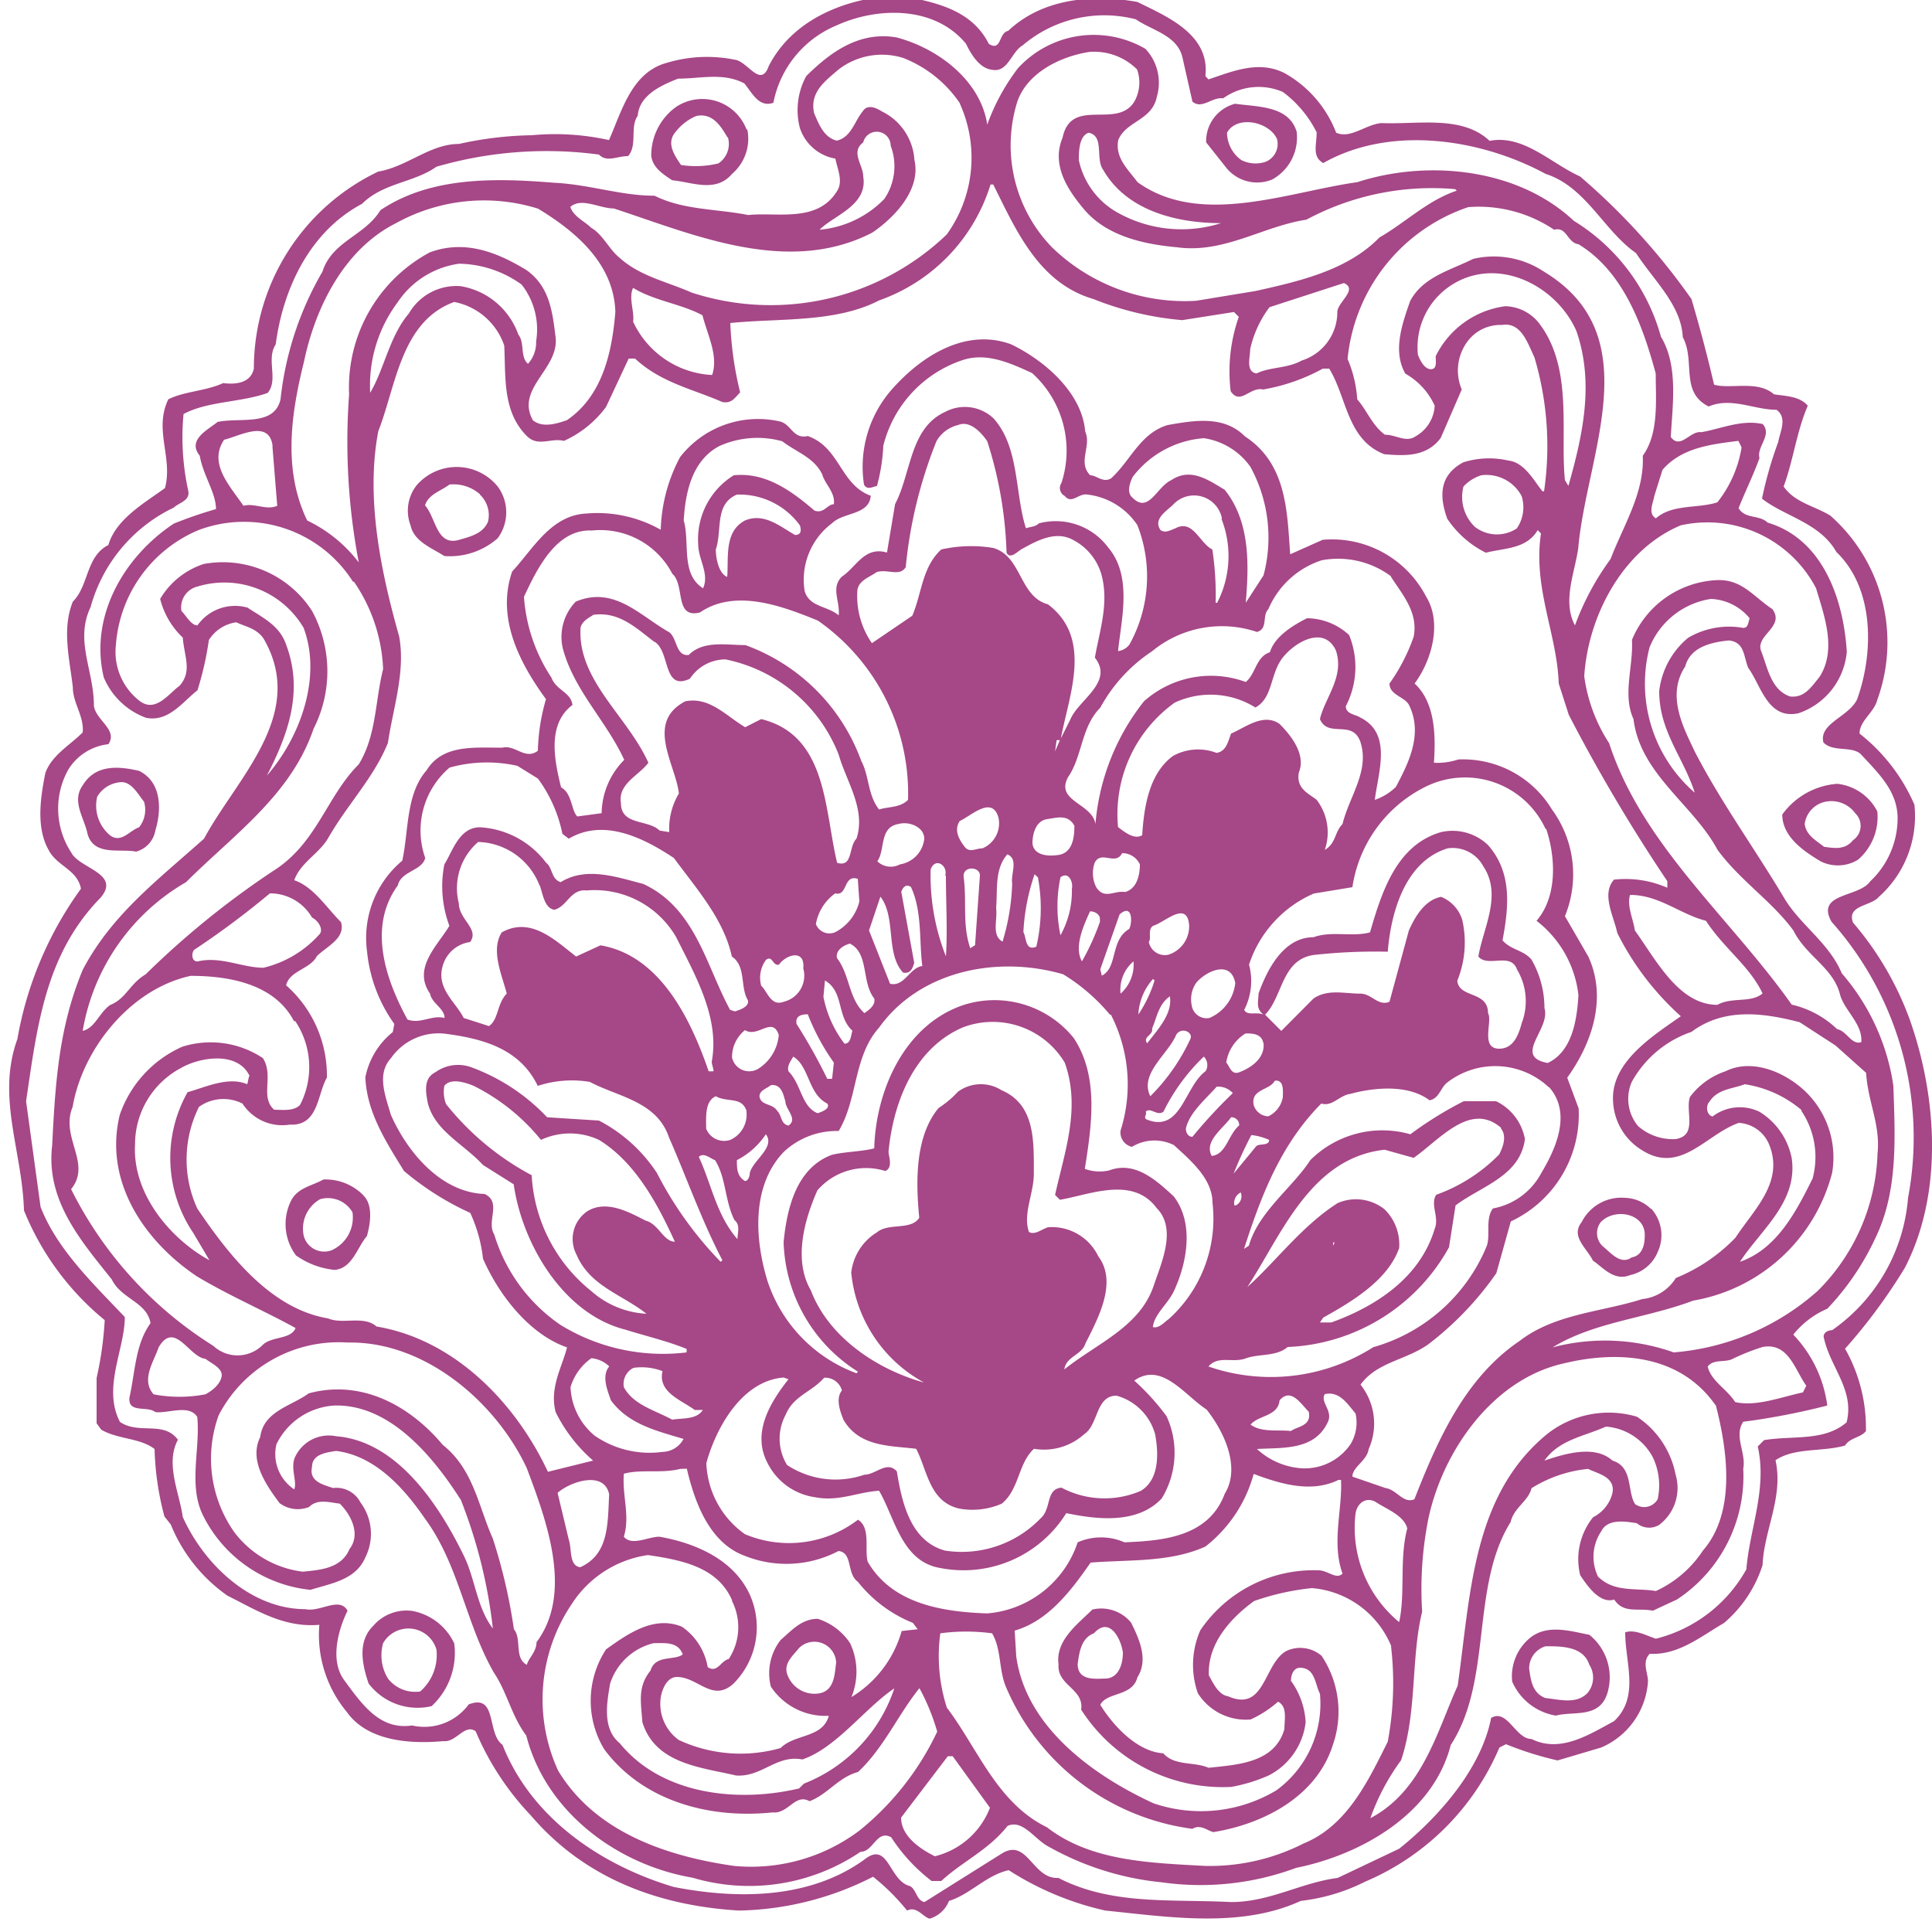 <svg id="Layer_1" data-name="Layer 1" xmlns="http://www.w3.org/2000/svg" viewBox="0 0 100 100"><defs><style>.cls-1{fill:#a64787;fill-rule:evenodd;}</style></defs><title>Bg4</title><path class="cls-1" d="M51.18,2.27c.67.42.5-.58,1-.67C53.94-.07,56.53-.32,58.87.1c1.51.75,3.77,1.67,3.52,3.84l.16.17c1.26-.42,2.59-1,3.93-.33a6,6,0,0,1,2.68,3.09c.75.33,1.5-.42,2.34-.5,1.92.08,4.18-.42,5.6.92,1.76-.34,3.18,1.17,4.68,1.84a34.26,34.26,0,0,1,5.77,6.35c.42,1.42.84,3,1.17,4.43.84.25,2.26-.25,3.1.5.58.09,1.33.09,1.75.59-.58,1.34-.75,2.84-1.25,4.18.58.84,1.59,1,2.42,1.51a8.74,8.74,0,0,1,2.43,9.53c-.17.67-.92,1.08-.92,1.75a9.46,9.46,0,0,1,2.84,3.68,5.59,5.59,0,0,1-1.84,4.77c-.42.5-1.67.42-1.34,1.33a16.22,16.22,0,0,1,2.93,5c1.42,4,1.76,9-.25,12.88a28.83,28.83,0,0,1-3.09,4.18,8.31,8.31,0,0,1,1.08,4.26c-.25.34-.83.34-1.08.75-1.18.34-2.6.09-3.6.76.42,1.92-.59,3.59-.67,5.43a6.55,6.55,0,0,1-2,3c-1.17.67-2.34,1.67-3.84,1.59-.42.42-.09,1-.09,1.42a4,4,0,0,1-2.42,3.43l-2.26.67a17.14,17.14,0,0,1-2.67-.84l-.34.17a13.09,13.09,0,0,1-6.94,6.94,9.91,9.91,0,0,1-3.34,1c-3.1,1.42-6.77.84-10.12.5a15.5,15.5,0,0,1-5-2.09c-1.17.26-2,1.26-3.09,1.59a1.55,1.55,0,0,1-1,.92c-.34-.08-.67-.67-1.17-.42a11.19,11.19,0,0,0-1.76-1.75,15.83,15.83,0,0,1-6.94,1.75c-4.18-.25-8-1.67-10.78-4.93a14.48,14.48,0,0,1-2.85-4.35c-.58-.41-1,.59-1.67.51-1.75.16-3.93,0-5-1.51a6.23,6.23,0,0,1-1.42-4.51c-1.84.16-3.26-.76-4.76-1.51a8.31,8.31,0,0,1-2.93-3.68l-.33-.42A15,15,0,0,1,8,75c-.75-.58-1.92-.5-2.76-1L5,73.67V71.33a18.17,18.17,0,0,0,.42-3,14.23,14.23,0,0,1-4.18-5.68c-.09-3.1-1.43-5.86-.34-8.87A18.72,18.72,0,0,1,4.19,46C4,45,2.94,44.83,2.52,44c-.67-1.17-.42-2.76-.17-4,.34-.92,1.26-1.42,1.93-2.09.08-.84-.51-1.51-.51-2.34-.16-1.42-.58-3,0-4.43.84-.84.67-2.34,1.84-2.93C6,26.85,7.54,26,8.54,25.26c.42-1.58-.59-3,.17-4.59.83-.42,1.92-.42,2.84-.84.67.08,1.42,0,1.59-.75a11.29,11.29,0,0,1,6.44-10.2c1.5-.25,2.67-1.43,4.18-1.43A18.51,18.51,0,0,1,27.52,7a12.91,12.91,0,0,1,4,.25c.67-1.51,1.17-3.51,3-4a7.22,7.22,0,0,1,3.51-.16c.67.08,1.34,1.5,1.76.33C41.06.93,43.91-.15,46.58-.24c1.68.34,3.68.67,4.6,2.51ZM50,2.27c.25.5.67,1.26,1.34,1.34.83.17,1-.92,1.59-1.26A6.52,6.52,0,0,1,58.79,1c.84.58,2.17.83,2.42,2l.51,2.26c.5.42,1-.25,1.59-.17a3.15,3.15,0,0,1,3.09-.33,5.87,5.87,0,0,1,1.75,2.09c0,.67-.25,1.25.34,1.59C72,6.45,76.68,7.2,80,9c2.09.67,3,2.93,4.68,4.1.92,1.42,2.34,2.68,2.42,4.35.67,1.25-.16,2.84,1.34,3.59,1.17-.5,2.34.17,3.51.17.59.42.17,1.17.09,1.67a20.53,20.53,0,0,0-.84,2.93c1.17.92,3,1.25,3.85,2.76,2,1.92,1.92,5.27,1.08,7.61-.41.92-2,1.25-1.75,2.25.5.51,1.42.17,1.92.59.92,1,1.92,1.92,1.92,3.34a4.49,4.49,0,0,1-1.42,3.26c-.58.84-2.84.59-2,2.09A16.8,16.8,0,0,1,98.76,62a9.24,9.24,0,0,1-3.93,6.85c-.25,0-.51.17-.42.42.33,1.51,1.59,2.68,1.17,4.35-1.17,1-2.76.67-4.27.92l-.33.33c.5,2.18-.42,4.27-.59,6.36a7.42,7.42,0,0,1-4.68,3.59c-.5-.16-1.08-.5-1.59-.33,0,1.59.76,3.34-.58,4.6-1.26.67-2.76,1.67-4.27.92-.83,0-1.25-1.59-2.09-1.09-.5,2.59-2.67,5.1-4.76,6.77l-3.18,1.51c-1.92.25-3.51,1.25-5.52,1.25-3.17-.16-6.18.17-8.94-1.25-1.34.08-1.59-2.09-2.93-1.26l-4,2.51c-.42-.08-.42-.67-.76-.83C46,97.34,46,95.25,44.74,96.25c-2.76,2-6.43,2.09-9.86,1.42-3.68-1.09-7.36-3.51-8.87-7.36-.83-.58-.25-2.67-1.75-2.09a2.85,2.85,0,0,1-2.93,1.09c-1.67.25-2.59-1.09-3.51-2.34-.75-1-.33-2.59.17-3.6-.42-.75-1.42.09-2.18-.08-2.84,0-5.26-2.34-6.35-4.77-.17-1.25-.92-2.76-.25-4-.75-1-2-.25-3-.92-.92-1.76.25-3.76.25-5.43C4.78,66.4,2.94,64.64,2.1,62.47L1.35,57c.58-3.93,1-7.61,3.85-10.53,1.08-1.26-1.09-1.51-1.51-2.34a4.15,4.15,0,0,1-.17-4.27,2.79,2.79,0,0,1,2.09-1.34c.51-.75-.67-1.25-.75-2,0-1.84-1-3.35-.17-5.1A8.08,8.08,0,0,1,9,26.27c.25-.25.83-.34.75-.84a12.89,12.89,0,0,1-.25-4c1.25-.67,2.93-.59,4.35-1.09.58-.67-.09-1.75.42-2.51C14.64,15,16,12,18.74,10.55c1.09-1.09,2.68-1.09,3.85-1.92A20.46,20.46,0,0,1,31,8c.42.42.92.08,1.51.08.5-.58.08-1.5.5-2.09.08-1.08,1.25-1.59,2.09-1.92,1.17,0,2.34-.33,3.43.25.41.5.75,1.26,1.5,1a5.46,5.46,0,0,1,3.26-4c2-.92,5-1.09,6.69.92Zm9.28.25A2.56,2.56,0,0,1,59.88,5c-.25,1.25-1.59,1.25-2,2.25-.17.92.5,1.51,1,2.18,3.26,2.34,7.78.5,11.37,0,3.6-1.17,8.28-.75,11.21,2a10.21,10.21,0,0,1,4.51,6c.92,1.51.59,3.6.51,5.19.5.67,1-.34,1.58-.25,1-.17,2.09-.67,3.18-.42.5.58-.33,1.17-.17,1.76-.33.92-.75,1.75-1.08,2.59.33.58,1.08.33,1.5.75,2.84.84,3.93,3.93,4.1,6.69a3.7,3.7,0,0,1-2.51,3.18c-1.59.33-1.92-1.43-2.59-2.35-.25-.58-.17-1.33-1-1.42-.92.09-2,.34-2.26,1.34-1,1.51-.09,3.18.5,4.43,1.34,2.59,3.09,5,4.6,7.53.83,1.42,2.34,2.34,3,3.93A11.38,11.38,0,0,1,98,56.2c.09,2.68.25,5.43-.92,7.86a13.61,13.61,0,0,1-2.5,3.68,4.54,4.54,0,0,0-1.76,1.34,6.54,6.54,0,0,1,1.76,3.67,36.34,36.34,0,0,1-4.35.84c-.5.75.16,1.59,0,2.43a7.64,7.64,0,0,1-3.43,6.77l-1.25.58c-.76-.16-1.51.17-2-.58-.75.25-1.42-.75-1.76-1.26a3.46,3.46,0,0,1,.67-3,1.92,1.92,0,0,0,1-1.25c.16-.84-.76-1-1.26-1.25a6.77,6.77,0,0,0-2.93,1c-.16.67-.91,1-1.08,1.75-2.09,3.35-.92,8.2-3.1,11.54-.92,3.6-4.68,5.69-8,6.36a14.2,14.2,0,0,1-6.94.75,14.9,14.9,0,0,1-6-1.92c-.67-.42-1.26-1.34-2-1-1,1.26-2.34,1.84-3.43,2.85h-.5a9.06,9.06,0,0,1-2.09-2.26c-.75-.42-.92.75-1.59.75a10.27,10.27,0,0,1-8.69,1.34c-3.93-.67-7.61-3.43-8.61-7.36-.76-1-1-2.26-1.68-3.26C24.09,84,23.76,81,22,78.61c-1.09-1.59-2.59-3.26-4.6-3.51-.5.08-1.25.16-1.25.83-.17.75.58.92,1.09,1.09a1.4,1.4,0,0,1,1.42.75,2.71,2.71,0,0,1,.25,2.84c-.5,1.17-1.76,1.34-2.84,1.68a7,7,0,0,1-5.52-3.77c-.84-1.58-.17-3.51-.34-5.18-.42-.67-1.5-.17-2.17-.25-.42-.34-1.42.08-1.34-.75C7,71,7,69.58,7.79,68.49c-.17-1.09-1.51-1.25-2-2.26-1.59-2-3.43-4.09-3.09-6.94.16-3.17.33-6.1,1.59-9.11,1.5-2.84,3.84-4.6,6.27-6.77,1.67-3.1,5.26-6.36,3.17-10.2-.33-.67-1-.76-1.5-1a2,2,0,0,0-1.42.92,16,16,0,0,1-.59,2.6c-.75.58-1.5,1.67-2.67,1.42a3.79,3.79,0,0,1-2.18-2.09C4.61,31.87,6.45,28.78,9,27.1a22.47,22.47,0,0,1,2.18-.75c0-.84-.67-1.75-.84-2.76-.67-.83.42-1.34.92-1.75,1.17-.25,2.93.25,3.26-1.17a16.64,16.64,0,0,1,2.17-6.61c.51-1.59,2.18-1.84,3-3.18,2.6-1.75,5.94-1.67,9-1.42,1.84.09,3.43.67,5.19.67,1.5.75,3.18.67,4.85,1,1.5-.16,3.59.42,4.6-1.25.33-.5,0-1.17-.09-1.67A2.35,2.35,0,0,1,41.4,6.62a3.68,3.68,0,0,1,.33-2.68c1.26-1.25,2.76-2.34,4.69-2,2.17.58,4.34,2.25,4.68,4.51a10.85,10.85,0,0,1,1.59-2.92,5.32,5.32,0,0,1,6.6-1Zm-.42,1.09a2,2,0,0,1-.16,1.67C57.79,6.7,55.45,5,55,7.12c-.59,1.42.25,2.68,1.08,3.68,1.18,1.42,3.1,1.84,4.85,2,2.43.33,4.44-1.09,6.69-1.43a13.74,13.74,0,0,1,7.7-1.58l.08.08c-1.51.5-2.68,1.67-4,2.42C69.74,14,67.23,14.56,65,15.06l-3.1.51a9.88,9.88,0,0,1-7.44-2.76A7.58,7.58,0,0,1,52.6,5.45c.42-1.59,2.18-2.51,3.77-2.76a3.14,3.14,0,0,1,2.5.92ZM49.68,5.36A6.79,6.79,0,0,1,49,12.14a13.18,13.18,0,0,1-13.21,3c-1.34-.59-2.68-.84-3.77-1.84-.5-.42-.83-1.17-1.42-1.51-.33-.33-.92-.58-1.08-1.08.58-.51,1.5.08,2.25.08,4.1,1.34,9,3.51,13.38,1.25,1.34-.92,2.51-2.34,2.18-3.76a3,3,0,0,0-1.68-2.51c-.25-.16-.75-.42-1,0-.42.5-.59,1.34-1.34,1.51-.67-.17-.92-.84-1.17-1.42-.25-1.09.59-1.68,1.26-2.26A3.68,3.68,0,0,1,46.75,3a6.32,6.32,0,0,1,2.93,2.34Zm-11,1.34A2.39,2.39,0,0,1,37.89,9c-.84,1-2.09.42-3.1.33-.5-.33-1-.66-1.08-1.25A3.08,3.08,0,0,1,35,5.53,2.45,2.45,0,0,1,38.64,6.7Zm28.43.09a2.48,2.48,0,0,1-1.26,2.5,2.05,2.05,0,0,1-2.42-.66l-1-1.26a2,2,0,0,1,1.5-2c1.17.17,2.76.09,3.18,1.43Zm-29.43.33a1.21,1.21,0,0,1-.5,1.34,5,5,0,0,1-1.93.08C34.88,8,34.46,7.37,35,6.79A2.62,2.62,0,0,1,36.05,6c.83-.16,1.25.51,1.59,1.09Zm28.42.08a1,1,0,0,1-.58,1.17,1.63,1.63,0,0,1-1.26-.08,1.76,1.76,0,0,1-.75-1.42c.5-.92,2.18-.59,2.59.33Zm-20,.34a3,3,0,0,1-.33,2.76,5.31,5.31,0,0,1-3.35,1.59c.76-.76,2.51-1.26,2.26-2.76,0-.59-.67-1.26,0-1.76a.72.72,0,0,1,1.42.17Zm11,1.25c1.25,2.18,3.93,2.76,6.1,2.76a6.76,6.76,0,0,1-5.27-.5,4.08,4.08,0,0,1-2.09-2.76c0-.42,0-1.25.51-1.42.83.17.33,1.34.75,1.92Zm-5.69.76c1.17,2.34,2.34,5.1,5.19,5.93a16,16,0,0,0,4.59,1.09l2.68-.42.25.25a8.51,8.51,0,0,0-.42,3.85c.5.75,1-.25,1.68-.09a9.87,9.87,0,0,0,3.09-1.08h.33c.92,1.5.92,3.68,2.85,4.43,1,.08,2.17.17,2.92-.84l1.09-2.51a2.52,2.52,0,0,1,.25-2.42,2.12,2.12,0,0,1,1.84-.92c1-.17,1.34,1,1.67,1.67a16.12,16.12,0,0,1,.5,6.94h-.08c-.42-.5-.92-1.5-1.76-1.59a4.44,4.44,0,0,0-2.34.09c-1.25.67-1.25,1.75-.83,2.92a5.17,5.17,0,0,0,2,1.76c.92-.25,2.09-.17,2.68-1.17l.17.17c-.42,2.84.83,5.18.92,7.77L81.2,37a88.11,88.11,0,0,0,5.1,8.61v.34a5.38,5.38,0,0,0-2.76-.42c-.67.75,0,1.92.17,2.76A14.49,14.49,0,0,0,87,52.6c-1.42,1-3.6,2.35-3.51,4.35A3.12,3.12,0,0,0,85,59.54C87,60.8,88.3,58.71,90,58.12a1.81,1.81,0,0,1,1.59,1.17c.75,1.93-.84,3.35-1.76,4.77a8.94,8.94,0,0,1-3.09,2.09A2.32,2.32,0,0,1,85,67.24c-2.09.67-4.51.75-6.35,2.17-2.84,1.92-4.26,5.18-5.44,8.19-.58.25-.91-.5-1.5-.58L70,76.43c0-.5.76-.83.84-1.42a3.23,3.23,0,0,0-.42-3.34c.84-1.17,2.34-1.26,3.51-2.09a16.44,16.44,0,0,0,3.52-3.68l.75-2.68a6.1,6.1,0,0,0,3.51-5.85l-.59-1.59c1.26-1.75,2.09-4.1,1.09-6.27L81,47.42a5.69,5.69,0,0,0-.67-5.52,5.38,5.38,0,0,0-4.85-2.59,3.43,3.43,0,0,1-1.26.17c.09-1.34.09-3.1-1-4.1.92-1.25,1.42-3.18.59-4.51a5.49,5.49,0,0,0-5.35-2.93l-1.68.75c-.16-2.17-.16-4.68-2.34-6.1-1.08-1.09-2.59-.84-4-.59-1.42.42-1.92,1.84-2.93,2.76-.42.25-.75-.16-1.08-.16-.67-.67.08-1.51-.26-2.26-.16-2-2.09-3.68-3.84-4.52-2.26-.83-4.52.5-6.1,2.26a6.06,6.06,0,0,0-1.51,5c.17.33.5.08.67.08a9.62,9.62,0,0,0,.33-2.09,6.27,6.27,0,0,1,4.1-4.43c1.25-.42,2.51.17,3.6.67A5.4,5.4,0,0,1,54.94,25a.46.46,0,0,0,.17.67c.34.42.67-.08,1.09-.08a3.61,3.61,0,0,1,2.67,1.59,7.27,7.27,0,0,1-.41,6.18.86.86,0,0,1-.59.34c.17-1.67.75-3.85-.5-5.35a3.39,3.39,0,0,0-3.6-1.26c-.16.17-.41.17-.67.25-.58-1.84-.33-4.18-1.67-5.68a2.16,2.16,0,0,0-2.51-.34c-1.84.84-1.75,3.18-2.59,4.77l-.42,2.51c-1.17-.34-1.58.75-2.34,1.25-.58.59-.08,1.26-.16,2-.59-.5-1.51-.42-1.76-1.25a3.65,3.65,0,0,1,1.42-3.52c.59-.58,1.92-.41,2-1.42-1.59-.58-1.59-2.51-3.26-3.09-.76.17-.84-.59-1.42-.75a5.11,5.11,0,0,0-5.19,1.84,8.46,8.46,0,0,0-1,3.76,6.65,6.65,0,0,0-3.85-.84c-1.84.09-2.76,1.84-3.84,3-.84,2.43.41,4.77,1.75,6.61a10.31,10.31,0,0,0-.42,2.67c-.66.5-1.17-.33-1.84-.16-1.5,0-3.09-.17-3.92,1.17-1.09,1.25-.92,3.17-1.26,4.68A5.21,5.21,0,0,0,19,49.26,7.72,7.72,0,0,0,20.41,53l-.08.42a4,4,0,0,0-1.42,2.34c.08,1.84,1.08,3.35,2,4.85a14.8,14.8,0,0,0,3.43,2.17A7.64,7.64,0,0,1,25,65.15c.84,1.92,2.43,3.93,4.35,4.59-.25,1-.92,2.09-.59,3.35A8,8,0,0,0,30.7,75.6l-2.34.58c-1.68-3.59-4.85-6.85-8.87-7.52-.67-.59-1.75-.09-2.51-.42-3-.5-5.18-3.34-6.77-5.69a6.1,6.1,0,0,1,.09-5.26,2.18,2.18,0,0,1,2.25-.17A2.45,2.45,0,0,0,15,58.21c1.5.08,1.42-1.59,1.92-2.43A6.23,6.23,0,0,0,14.81,51c.17-.76,1.26-.84,1.59-1.51.5-.5,1.5-.92,1.25-1.76-.75-.75-1.42-1.83-2.42-2.17.33-.92,1.25-1.34,1.75-2.17,1-1.76,2.35-3.1,3.1-4.94.25-1.75.92-3.67.58-5.51-.92-3.26-1.75-7.11-1.08-10.62.92-2.34,1.17-5.69,3.93-6.69a3.41,3.41,0,0,1,2.59,2.26c.08,1.67-.09,3.42,1.17,4.68.58.58,1.25.08,1.92.25a5.5,5.5,0,0,0,2.18-1.76l1.17-2.5h.33c1.34,1.25,3,1.58,4.52,2.25.5.09.66-.25.92-.5a17.75,17.75,0,0,1-.51-3.59c2.51-.26,5.44,0,7.7-1.17a9.25,9.25,0,0,0,5.77-6ZM27.85,10.8c1.93,1.17,3.93,2.84,4,5.35-.17,2.09-.67,4.35-2.51,5.6-.5.17-1.25.42-1.76,0-.92-1.67,1.42-2.67,1.17-4.35-.16-1.33-.33-2.59-1.5-3.42-1.51-.92-3.18-1.59-5-.92a7.93,7.93,0,0,0-4.18,7.35,33.3,33.3,0,0,0,.5,8.7,7.38,7.38,0,0,0-2.67-2.17c-1.26-2.6-.84-5.52-.17-8.2.59-2.84,2.09-5.85,4.77-7.19a9.4,9.4,0,0,1,7.35-.75Zm52.6,1.09c.66-.17.66.67,1.25.75,2.34,1.42,3.34,4.26,4,6.69,0,1.42.17,3.09-.67,4.26.09,1.92-1,3.6-1.67,5.35a13.85,13.85,0,0,0-1.84,3.43c-.67-1.25,0-2.76.17-4,.42-4.85,3.68-11-1.76-14.3a4.68,4.68,0,0,0-3.68-.67c-1.17.59-2.59.92-3.26,2.18-.41,1.17-.92,2.59-.25,3.76A3.61,3.61,0,0,1,74.26,21a1.94,1.94,0,0,1-1,1.59c-.5.33-1-.09-1.58-.09-.67-.5-.92-1.25-1.43-1.83a6.32,6.32,0,0,0-.5-2.09A9.24,9.24,0,0,1,76,10.72a7,7,0,0,1,4.44,1.17ZM27,14.73a3.76,3.76,0,0,1,.75,2.93,1.66,1.66,0,0,1-.42,1.17c-.42-.34-.16-1.09-.5-1.51a3.83,3.83,0,0,0-3-2.51,2.85,2.85,0,0,0-2.67,1.42c-1,1.17-1.26,2.85-2,4.1a7.2,7.2,0,0,1,1.42-4.68,4.57,4.57,0,0,1,3.18-2A5.67,5.67,0,0,1,27,14.73Zm54.6,2.42c.92,2.68.33,5.35-.42,8L81,24.85c-.25-2.43.42-5.69-1.25-8a2.29,2.29,0,0,0-1.84-1,4.69,4.69,0,0,0-3.6,2.59c0,.25.09.67-.25.67s-.58-.5-.67-.75a3.83,3.83,0,0,1,2-3.76c2.34-1.26,5.18.25,6.19,2.5Zm-12.38-1a2.63,2.63,0,0,1-1.84,2.51c-.75.42-1.67.33-2.34.67-.58-.09-.33-.84-.33-1.26a5.62,5.62,0,0,1,1-2.17l3.85-1.25c.75.33-.34,1-.34,1.5Zm-32.86.17c.25,1,.84,2.09.5,3.09a4.77,4.77,0,0,1-4.09-2.76c.08-.5-.25-1.25,0-1.75,1.08.67,2.51.83,3.59,1.42ZM51.1,22.84a20.84,20.84,0,0,1,1,5.77c.17.33.5,0,.75-.17.76-.42,1.76-1,2.68-.5A2.94,2.94,0,0,1,57,29.7c.42,1.5-.08,2.92-.33,4.34,1,1.26-.84,2.18-1.26,3.18l-.5,1c.42-2.25,1.67-5.18-.67-6.94-1.5-.41-1.34-2.5-2.84-2.92a7.06,7.06,0,0,0-2.68.08c-1,.92-1,2.26-1.5,3.43l-2.09,1.42a4.27,4.27,0,0,1-.75-2.76c.08-.5.66-.67,1-.92.58-.17,1.17.25,1.5-.25a23.51,23.51,0,0,1,1.59-6.52A1.75,1.75,0,0,1,49.59,22c.59-.25,1.17.34,1.51.84Zm-37,.25.25,3.09c-.58.25-1.17-.16-1.75,0-.67-1-1.84-2.17-1-3.42.76-.17,2.34-1.09,2.51.33ZM42.57,24.6c.17.5.67.91.59,1.5-.34,0-.51.5-1,.33-1.17-1-2.51-2-4.18-1.83a3.89,3.89,0,0,0-1.84,3.59c0,.75.59,1.51.25,2.26-1.17-.75-.67-2.34-1-3.51.08-1.43.42-3.1,1.84-3.85a4.8,4.8,0,0,1,3.26-.25c.75.58,1.67.84,2.09,1.76Zm22.16-.42a7.63,7.63,0,0,1,.67,5.6l-.92,1.42c.16-1.92.25-4.18-1.09-5.85-.84-.5-1.76-1.17-2.76-.5-.75.33-1.17,1.75-2,.92-.33-.26-.16-.76,0-1.09a5.12,5.12,0,0,1,3.68-2,3.6,3.6,0,0,1,2.43,1.51Zm25.41-1A6.13,6.13,0,0,1,88.89,26c-1,.33-2.34.08-3.18.83-.42-.25-.16-.75-.08-1.17l.42-1.34c1-1.17,2.59-1.33,3.93-1.5l.16.33Zm-64.38,2a2.25,2.25,0,0,1,0,2.68,3.74,3.74,0,0,1-2.76.92c-.66-.42-1.58-.76-1.75-1.59a2.12,2.12,0,0,1,.33-2.09,2.74,2.74,0,0,1,4.18.08Zm53,.5a1.93,1.93,0,0,1-.25,1.67,1.86,1.86,0,0,1-2.17-.08,2.14,2.14,0,0,1-.59-2.09,2.15,2.15,0,0,1,.92-.58,2.06,2.06,0,0,1,2.09,1.08ZM24.84,25.6A1.46,1.46,0,0,1,25.26,27c-.25.59-.83.75-1.42.92-1.25.42-1.25-1.09-1.84-1.76.17-.58.84-.75,1.26-1.08a2.07,2.07,0,0,1,1.58.5ZM41.4,27.19c.08.25.08.5-.25.5-.75-.42-1.59-1.17-2.59-.75-1.09.58-.84,1.92-.92,2.92-.42-.16-.59-.92-.59-1.42.34-1-.08-2.34,1.09-2.84a3.87,3.87,0,0,1,3.26,1.59Zm21.82-.34A5.27,5.27,0,0,1,63,31.2h-.08a15.51,15.51,0,0,0-.17-2.76c-.67-.33-1-1.59-1.92-1.09-.25.09-.5.26-.76.09-.41-.59.34-1,.67-1.34a1.47,1.47,0,0,1,2.51.75Zm-44.9,3.26a8.57,8.57,0,0,1,1.51,4.52c-.42,1.67-.34,3.43-1.26,4.93-1.67,1.67-2.17,4.1-4.43,5.52a44.63,44.63,0,0,0-6.6,5.35c-.84.5-1,1.25-1.84,1.59-.59.42-.76,1.17-1.42,1.34a11,11,0,0,1,5.35-7.7c2.51-2.5,5.43-4.51,6.6-7.94a6.55,6.55,0,0,0-.08-6.1,5.49,5.49,0,0,0-5.6-2.43A4.09,4.09,0,0,0,8.29,31,4.12,4.12,0,0,0,9.46,33c.08,1,.5,1.75-.17,2.5-.58.42-1.25,1.43-2.09.76A3.21,3.21,0,0,1,6,33.37a7,7,0,0,1,4.27-5.93,6.68,6.68,0,0,1,8,2.67ZM94,30.45c.42,1.42,1.09,3.18.17,4.6-.42.5-.76,1.08-1.51,1-1-.33-1.17-1.51-1.5-2.34s1.25-1.26.58-2.18c-1-.66-1.59-1.58-2.92-1.5a5,5,0,0,0-4.35,3.09c.08,1.34-.5,2.85.08,4.1.34,2.84,3.1,4.43,4.35,6.77,1.17,1.59,2.84,2.68,3.93,4.18.67,1.34,2.09,1.93,2.42,3.35.26.83,1.17,1.5,1.09,2.42-.5.17-.75-.58-1.25-.67A5,5,0,0,0,92.74,52C89.56,47.5,85,43.74,83.29,38.47A8.4,8.4,0,0,1,82,35C82.2,31.87,84,28.44,87,27.19a6.34,6.34,0,0,1,7,3.26Zm-59.2-.75c.67.58.09,2.34,1.43,2,1.83-1.25,4.26-.33,6.1.42A10.91,10.91,0,0,1,47,41.4c-.42.42-1,.34-1.5.5-.59-.75-.51-1.75-.92-2.51a10,10,0,0,0-6-6c-1,0-2.18-.25-2.93.51-.67.08-.59-.84-1-1.17-1.51-.84-2.85-2.43-4.85-1.59a2.63,2.63,0,0,0-.67,2.42c.58,2.18,2.26,3.76,3.18,5.77a4,4,0,0,0-1.17,2.76l-1.26.17c-.33-.34-.25-1.17-.84-1.51-.33-1.34-.75-3.26.59-4.26-.08-.67-.84-.75-1.09-1.42a8.67,8.67,0,0,1-1.42-4.18c.67-1.43,1.67-3.52,3.51-3.43a4.2,4.2,0,0,1,4.18,2.26ZM72,29.86c.59.92,1.42,1.84,1.17,3.1a9.6,9.6,0,0,1-1.25,2.42c0,.59.75.67,1,1.09.75,1.5,0,3-.67,4.26a2.88,2.88,0,0,1-1.09.67c.17-1.42.92-3.43-.75-4.26-.25-.17-.75-.17-.75-.59a4.38,4.38,0,0,0,.17-3.68A3.25,3.25,0,0,0,67.65,32c-.67.34-1.67.92-1.92,1.76C65,34,65,34.88,64.48,35.3a5.21,5.21,0,0,0-5.27,1,11.8,11.8,0,0,0-2.51,6.35c-.17-1.08-2.09-1.17-1.42-2.42.75-1.09.67-2.59,1.67-3.6a8.21,8.21,0,0,1,2.68-2.92,5.68,5.68,0,0,1,5.43-1c.59-.17.25-.84.59-1.18A4.51,4.51,0,0,1,68.41,29a4.58,4.58,0,0,1,3.59.83ZM15.73,32.54c.92,2.51-.17,5.6-1.92,7.61,1.08-2.09,1.92-4.35,1-6.78-.33-1-1.25-1.42-2-1.92a2.38,2.38,0,0,0-2.59.92c-.33,0-.58-.5-.83-.75a1.11,1.11,0,0,1,.83-1.26,4.76,4.76,0,0,1,5.52,2.18ZM90.56,32c-.08.25-.08.5-.33.5a4.18,4.18,0,0,0-2.85.51,4.2,4.2,0,0,0-1.5,2.76c0,2.09,1.25,3.42,1.84,5.26a7.47,7.47,0,0,1-2.34-7.52A4.09,4.09,0,0,1,88.56,31a2.74,2.74,0,0,1,2,1ZM33.87,33.21c.84.5.42,2.59,1.84,1.92a2.21,2.21,0,0,1,1.84-1,8,8,0,0,1,5.86,4.93c.41,1.42,1.42,2.84.92,4.35-.42.42-.17,1.5-1,1.25-.67-2.76-.5-6.6-3.93-7.44l-.83.42c-1-.59-1.84-1.59-3.1-1.34-2.09,1.09-.5,3.26-.33,4.77a3.55,3.55,0,0,0-.5,2l-.5-.08c-.59-.59-2-.25-2-1.42-.17-1,.92-1.42,1.42-2.09-1.09-2.43-3.68-4.27-3.51-7,.08-.33.42-.5.67-.66,1.33-.17,2.17.66,3.17,1.42Zm35.29.5c.42,1.34-.59,2.42-.84,3.51.42,1,1.67,0,2.09,1.17.5,1.51-.58,2.84-.92,4.26-.42.42-.33,1-.92,1.34a2.77,2.77,0,0,0-.42-2.59c-.41-.33-1.08-.58-.92-1.42.34-.84-.25-1.76-1-2.51-.83-.58-1.75.17-2.51.5-.16.42-.25.92-.75,1a2.68,2.68,0,0,0-2.26.16c-1.25.92-1.5,2.68-1.59,4.1-.41.25-.92-.17-1.25-.42a7.1,7.1,0,0,1,2.93-6.44,4.39,4.39,0,0,1,4.18.25c.92-.5.75-1.75,1.42-2.59s2.17-1.67,2.76-.33ZM54.61,38.89l.08-.58h.17l-.25.58ZM27.85,40.31a7.23,7.23,0,0,1,1.26,2.85l.33.25c1.84-1.09,3.93,0,5.44,1,1.17,1.59,2.59,3.18,3,5.1.75.5.42,1.59.83,2.26.09.33-.41.5-.67.58l-.25-.08C36.55,50,36,47,33.29,45.75c-1.34-.34-2.93-.92-4.27-.09-.5-.16-.41-.75-.75-1a4.6,4.6,0,0,0-3.43-1.84c-1.08,0-1.42,1.26-1.84,1.92a5.84,5.84,0,0,0,.26,3.18c-.59,1-1.93,2.18-1,3.51.09.51.75.76.75,1.26-.66-.17-1.25.33-1.92.08-1.09-2-2.09-4.76-.5-6.94.17-.75,1.25-.75,1.42-1.42a4.28,4.28,0,0,1,1.26-4.68,7.19,7.19,0,0,1,3.51-.09l1.08.67ZM7.2,39.9c1.17.58,1.17,2,.84,3.09a1.37,1.37,0,0,1-1,1.09c-.84-.17-2.18.25-2.51-.92-.17-.84-.84-1.68-.25-2.51.66-1.09,1.84-1,2.92-.75Zm72.83,3c.5,1.5.58,3.51-.5,4.76a5.65,5.65,0,0,1,2.17,3.85c-.08,1.34-.34,2.92-1.59,3.51-1.84-.34.17-1.76-.17-2.84a5,5,0,0,0-.67-2.51c-.41-.5-1.08-.5-1.5-1,.33-1.75.5-3.51-.75-4.93a2.66,2.66,0,0,0-2.43-.67c-2.34.67-3.09,3.18-3.68,5.19-.92.25-2-.09-2.92.25-1.59,0-2.43,1.75-2.85,2.92,0,.42-.16.76.26,1.09-.34-.17-.84.08-1-.25a3.26,3.26,0,0,0,.25-2.34A6.06,6.06,0,0,1,68,46.25l2-.33a6.94,6.94,0,0,1,3.77-5.19A4.59,4.59,0,0,1,80,42.91ZM7.45,41.48a1.45,1.45,0,0,1-.25,1.34c-.5.17-.92.84-1.5.42a2,2,0,0,1-.67-2,1.53,1.53,0,0,1,1.17-.75c.58-.08.92.59,1.25,1ZM97.17,42a2.93,2.93,0,0,1-1,2.5,2,2,0,0,1-1.92.09c-.84-.5-2-1.26-2-2.43a3.85,3.85,0,0,1,2.85-1.59A2.65,2.65,0,0,1,97.17,42ZM96,42.07a.9.9,0,0,1-.09,1.42c-.41.5-.92.42-1.5.34-.42-.34-.92-.59-1-1.18a1.36,1.36,0,0,1,1.18-1.17,1.53,1.53,0,0,1,1.42.59Zm-44.32.25a1.4,1.4,0,0,1-.83,1.59c-.34,0-.67.25-.92-.08s-.59-.84-.25-1.34c.58-.25,1.67-1.34,2-.17Zm3.93.42c0,.58-.08,1.34-.75,1.5-.5.09-1.34.09-1.42-.58,0-.5.17-1.17.75-1.26s1.09-.25,1.42.34Zm-7.77.67a1.5,1.5,0,0,1-1.26,1.33,1,1,0,0,1-1.17-.16c.42-.59.09-1.76,1.09-1.93.58-.16,1.34.17,1.34.76Zm-19.9,2.42c.17.5.25,1.17.75,1.26.67-.17.84-1.09,1.67-1A4.88,4.88,0,0,1,35,48.51c1,2,2.26,4.18,1.84,6.44,0,.16.09.33.09.5h-.25c-.92-2.68-2.51-6-5.6-6.52l-1.26.58c-1.09-.84-2.34-2.09-3.85-1.25-.58.92,0,2.17.26,3.17-.51.51-.42,1.34-.92,1.68L24,52.69c-.42-.84-1.42-1.51-1.09-2.68a1.71,1.71,0,0,1,1.42-1.25c.5-.67-.58-1.17-.58-2a3.16,3.16,0,0,1,1-3.18,3.51,3.51,0,0,1,3.18,2.26Zm48.83-1c1,1.5,0,3.18-.25,4.68.5.59,1.67-.25,2,.67a3.19,3.19,0,0,1,.25,2.76c-.16.58-.41,1.34-1.17,1.34-1,0-.33-1.42-.58-1.84,0-1.17-1.51-.76-1.59-1.68a5.25,5.25,0,0,0,.25-3.17,1.89,1.89,0,0,0-1.09-1.17c-.83.16-1.34,1-1.67,1.75l-1,3.68c-.59.25-.92-.42-1.51-.42-.83,0-1.67-.25-2.42.25l-1.67,1.68-.84-.84c.92-.92.84-2.84,2.51-3.09a29,29,0,0,1,3.84-.17c.17-2.09.92-4.68,3.1-5.35a1.8,1.8,0,0,1,1.84.92ZM59,44.74c0,.59-.17,1.26-.76,1.43-.58-.09-1.08.41-1.5-.25a1.61,1.61,0,0,1-.08-1.26c.33-.67,1.08.17,1.42-.5a1,1,0,0,1,.92.58Zm-6.61,1a11.42,11.42,0,0,1-.5,3c-.58-.34-.25-1.09-.33-1.76.08-.92-.09-2,.58-2.76.59.25.17,1,.25,1.51Zm-3.43-.42c0,1.42.09,2.84,0,4.18A11.4,11.4,0,0,1,48.17,45c.25-.67.92-.17.75.33Zm1.76,0c-.08,1.17-.17,2.42-.25,3.6l-.25.16c-.42-1.25-.17-2.34-.34-3.68-.08-.58.84-.58.84-.08Zm3,.08a8.71,8.71,0,0,1-.08,3.6c-.59.25-.51-.5-.67-.75a10.87,10.87,0,0,1,.58-3l.17.16Zm1.76.59a4.7,4.7,0,0,1-.59,2.42,7.27,7.27,0,0,1,0-3c.42-.33.67.25.59.59Zm-11,.67a2.45,2.45,0,0,1-1.25,1.59.75.75,0,0,1-1-.42,2.49,2.49,0,0,1,1-1.59c.66.17.41-1,1.17-.75l.08,1.17Zm2.67-.75c.59,1.25.42,2.84.59,4.09-.67.09-.92,1.09-1.67.92l-1.09-2.76.59-1.75c.83,1.08.25,2.92,1.17,3.93.41.08.5-.25.58-.5l-.67-3.68c.09-.25.25-.42.5-.25Zm-31,1.58c.33.17.58.59.41.84a5.64,5.64,0,0,1-2.92,1.76c-1.09,0-2.18-.59-3.35-.34-.33.09-.42-.33-.25-.58a44,44,0,0,0,3.93-2.93,2.51,2.51,0,0,1,2.18,1.25Zm72.15.17c.92,1.42,2.26,2.34,2.93,3.76-.59.51-1.59.17-2.34.59-2,0-3.18-2.34-4.27-3.85-.08-.58-.42-1.25-.25-1.84,1.51,0,2.59,1,3.93,1.34Zm-31.35,0A12.27,12.27,0,0,1,56,49.76c-.42-.75.08-1.84.42-2.59.25,0,.58.17.5.5Zm1.5.42c-1,.58-.58,2-1.42,2.42l-.08-.33,1-2.84c.67-.59.67.41.5.75Zm3.1-.17a1.54,1.54,0,0,1-1.09,1.51.85.85,0,0,1-1-.67c.16-.17-.09-.67.25-.84.58-.17,1.75-1.34,1.84,0ZM45.25,51.68c.08.34-.26.59-.51.76-.83-.76-.75-2-1.42-2.85-.08-.41.34-.66.67-.75,1,.5.59,2,1.26,2.84ZM41.57,50.1a1.39,1.39,0,0,1-1,1.75c-.67.25-.83-.5-1.17-.83a1.55,1.55,0,0,1,.25-1.34c.34-.25.34.33.67.25.34-.5,1.34-.84,1.26.17ZM58,51.43a1.92,1.92,0,0,1,.67-1.67A2,2,0,0,1,58,51.43Zm-.5,1.09a7.9,7.9,0,0,1,.5,6,.76.76,0,0,0,.59.84,2.24,2.24,0,0,1,2.17-.09c.92.84,2,1.76,2,3a7,7,0,0,1-2.26,6c-.25.17-.5.5-.83.42.08-.67.75-1.17,1.08-1.84.67-1.42,1.09-3.51,0-4.93-.92-.84-2-1.84-3.34-1.34a2.22,2.22,0,0,1-1.26-.08c.34-2.18.76-4.77-.58-6.78A5.27,5.27,0,0,0,49.93,52c-3.1,1-4.6,4.43-4.68,7.44-.67.17-1.51.17-2.18.33-1.84.67-2.34,2.76-2.51,4.52A8.2,8.2,0,0,0,44.41,71l-.08.08a7.64,7.64,0,0,1-4.6-4.76c-.67-2.18-.84-4.94.83-6.69a4,4,0,0,1,2.85-1.09c1-1.67.75-3.85,2.09-5.35,2.09-2.93,6.1-3.76,9.53-2.76a9.73,9.73,0,0,1,2.42,2.09Zm6.44-1.67a2.22,2.22,0,0,1-1.34,1.84.78.78,0,0,1-.92-.67,1.5,1.5,0,0,1,.25-1.17c.51-.59,1.76-1.17,2,0Zm-48.66,2a4.27,4.27,0,0,1,.25,4.34c-.33.34-.92.25-1.34.25-.75-.67,0-1.75-.58-2.67a4.88,4.88,0,0,0-4.18-.59A6,6,0,0,0,6.2,57.7c-.84,3.43,1.25,6.53,4,8.37,1.67,1,3.43,1.75,5.1,2.67-.25.59-1.17.42-1.67.84a1.84,1.84,0,0,1-2.59.08,20.18,20.18,0,0,1-7.36-8.11c1.09-1.34-.58-2.67.08-4.26.51-3,3-6.11,6.11-6.78,2,0,4.35.42,5.35,2.35Zm44.48-2.1a6.63,6.63,0,0,1-.84,1.76,3,3,0,0,1,.76-1.84l.08.08Zm-15.64,2.6c-.08.25-.08.67-.41.67a5.81,5.81,0,0,1-1.09-2.43l.08-.84c1,.59.59,1.84,1.42,2.6ZM59.38,54c-.26-.34.33-.42.25-.76.25-.58.33-1.25.92-1.67.16.92-.67,1.76-1.17,2.43ZM95,54.11l1.59,1.42c.09,1.51.75,2.68.59,4.18a10.47,10.47,0,0,1-3.1,7.11A12.74,12.74,0,0,1,86.63,70a10.63,10.63,0,0,0-6.27-.26c2.18-1.33,4.85-1.5,7.28-2.42a9,9,0,0,0,7.19-6.61,4.74,4.74,0,0,0-1.43-4.26c-1.08-1-2.75-1.67-4.09-1a3.81,3.81,0,0,0-1.84,1.33c-.25.76.42,2-.75,2.18a2.73,2.73,0,0,1-1.93-.67A2.2,2.2,0,0,1,84.46,56a5.58,5.58,0,0,1,3.09-2.59c1.67-1.25,3.68-1,5.6-.5L95,54.11ZM41.82,52.52A11.34,11.34,0,0,0,43.16,55l-.09.84h-.25A29,29,0,0,0,41.23,53c-.08-.42.25-.5.59-.5ZM55.11,55c.84,2.34,0,4.59-.5,6.85l.25.25c1.51-.25,3.76-1.25,5,.42,1.08,1.09.25,2.84-.17,4.1-.75,2.09-2.93,2.92-4.6,4.26.08-.67.92-.75,1.09-1.34.67-1.33,1.67-3.17.67-4.51a2.67,2.67,0,0,0-2.59-1.51c-.34.09-.67.42-1,.25-.33-.92.25-2,.25-3,0-1.67.09-3.59-1.67-4.34a2,2,0,0,0-2.26.08,5.07,5.07,0,0,1-1,.84c-1.25,1.5-1.17,3.93-1,5.68-.42.67-1.59.25-2.18.75a2.81,2.81,0,0,0-1.34,2.09,7.27,7.27,0,0,0,3.77,5.69c-2.43-.67-4.94-2.34-5.86-4.77-.92-1.58-.33-3.67.34-5.18a3.33,3.33,0,0,1,3.51-1c.42-.17.17-.76.17-1,.25-2.59,1.34-5.35,3.84-6.43A4.35,4.35,0,0,1,55.11,55Zm-14.8-1.43a2.3,2.3,0,0,1-1.08,1.76.91.91,0,0,1-1.34-.59,1.79,1.79,0,0,1,.67-1.42c.67.42,1.42-.75,1.75.25Zm21.32.17a10.21,10.21,0,0,1-2.09,3c-.58-1.17.92-2.17,1.34-3.18.25-.41.84-.16.75.17Zm3.77.25c.08.75-.59,1.26-1.26,1.51-.42.16-.5-.34-.67-.5a2.14,2.14,0,0,1,1-1.51c.33,0,.83,0,.92.5ZM27.85,56.2A5.65,5.65,0,0,1,30.53,56C32,56.78,34,57,34.63,58.88c.92,2.09,1.67,4.26,2.76,6.35l-.09.08A19.08,19.08,0,0,1,34,60.71,8,8,0,0,0,31,58l-2.68-.17a10.26,10.26,0,0,0-3.93-2.59,2,2,0,0,0-1.84.25c-.67.33-.5,1.08-.41,1.59C22.5,58.54,24,59.21,25,60.3l1.59,1c.42,3,2.51,6.69,5.77,7.52,1.09.34,2.17.59,3.18,1V70A10.12,10.12,0,0,1,29,68.57a8.73,8.73,0,0,1-3.42-4.68c-.42-.67.41-1.67-.5-2.09-2.26-.08-4-2.17-4.85-4.1-.26-.92-.76-2.09,0-2.92a3,3,0,0,1,2.92-1.26c1.84.25,3.76.76,4.68,2.68Zm34.54-.75c-1.09.83-1.26,3.17-3,2.51-.26-.09,0-.26-.09-.42.25-.25.59.25.92,0a10.14,10.14,0,0,1,2.09-2.85.62.62,0,0,1,.09.76ZM42.82,57.12c.17.25-.25.42-.5.5-.84-.33-.84-1.5-1.51-2.17-.08-.25.09-.5.25-.76.84.51.76,1.93,1.76,2.43ZM12.89,55.7l-.09.42c-1-.42-2.17.16-3.09.41A6.92,6.92,0,0,0,10,63.81l.84,1.42c-2-1.09-4-3.43-3.85-6a4.47,4.47,0,0,1,2.34-3.93c1-.59,3-.92,3.6.42Zm67.3.58c1.17,1.34.34,3.18-.41,4.43a3.56,3.56,0,0,1-2.51,1.84c-.42.59-.09,1.43-.34,2a9,9,0,0,1-5.85,5.18,9.87,9.87,0,0,1-8.53,1c.5-.59,1.26-.17,1.93-.42s1.58-.08,2.17-.59A10,10,0,0,0,75,64.56l.34-2.17c1.33-1,3.34-1.51,3.59-3.43A2.71,2.71,0,0,0,77.44,57L75.76,57A19.2,19.2,0,0,0,73,58.71a5.28,5.28,0,0,0-5.18,1.34c-.92,1.42-2.68,2.67-3.18,4.43l-.25.16c.84-2.59,1.84-5.35,4-7.52.58.17.92-.42,1.5-.5,1.25-.34,3-.5,4.1.33.5-.08.58-.67.92-.92a4.06,4.06,0,0,1,5.26.25ZM28,59A3.55,3.55,0,0,1,31,59c1.92,1.17,3.09,3.43,3.93,5.27-.59,0-.84-.92-1.51-1.09-.83-.42-2-1.09-3-.5a1.74,1.74,0,0,0-.58,2.26C30.53,66.57,32.2,67,33.46,68a4.67,4.67,0,0,1-2.85-1.17,8.25,8.25,0,0,1-3.09-6,14.17,14.17,0,0,1-4.43-3.68A1.72,1.72,0,0,1,23,56.2c.34-.42,1.09-.17,1.51,0A10.53,10.53,0,0,1,28,59ZM66.4,56.78a1.35,1.35,0,0,1-.75,1,.81.81,0,0,1-.76-.59c-.16-.83.84-.75,1.09-1.25.5-.08.42.58.42.83ZM40.65,57c0,.42.67.92.16,1.26-.41-.09-.33-.51-.58-.76-.25-.41-.84-.25-.92-.75,0-.33.42-.42.58-.58.59-.09.67.58.76.83Zm52.59.5A4.28,4.28,0,0,1,93.82,61C93,62.64,92,64.64,90.06,65.31c1.09-1.67,3-3.09,2.68-5.35a3.62,3.62,0,0,0-1.68-2.42,2.33,2.33,0,0,0-2.42.25c-.34-.09-.34-.59-.17-.75.42-.67,1.17-.67,1.84-.92a5.92,5.92,0,0,1,2.93,1.33Zm-29.43-.92a26.26,26.26,0,0,0-2.09,2.26c-.25,0-.34-.25-.34-.42.17-.83,1.09-1.59,1.59-2.17a1,1,0,0,1,.84.33Zm-25.17,1A1.43,1.43,0,0,1,37.8,59a1,1,0,0,1-1.25-.58c0-.59-.08-1.42.5-1.68.59.34,1.34,0,1.59.76Zm25.5.67c-.58.5-.67,1.5-1.42,1.58-.42-.75.59-1.42,1-2a.4.4,0,0,1,.42.42Zm13.55.16c.33.42.08,1-.09,1.34a8.6,8.6,0,0,1-3.26,2.09c-.33.5.17,1.17-.08,1.76-.75,2.51-3,4-5.35,4.85h-.59l.17-.25c1.5-.84,3.34-1.93,3.93-3.6a2.55,2.55,0,0,0-.75-2,2.37,2.37,0,0,0-2.43-.33c-1.84,1.17-3.18,3-4.68,4.35,1.76-2.68,3.26-6.69,7.11-7.11l1.5.42C74.51,59,76.1,57,77.69,58.37Zm-12,.59c0,.33-.51.17-.67.33l-1.17,1.42a20.83,20.83,0,0,1,.92-2,3.1,3.1,0,0,1,.92.25ZM38.81,60.71c0,.17-.09.42-.25.42-.42-.25-.42-.67-.42-1.08a4,4,0,0,0,1.5-1.34c.51.67-.67,1.34-.83,2ZM38,63.14c.34.25.17.67.17,1-1.09-1.25-1.34-2.84-2-4.26.25-.25.59.08.84.17.58.92.5,2.09,1,3.09ZM18.82,61.89c.51.5.34,1.5.17,2.09-.5.58-.75,1.67-1.67,1.75a4.17,4.17,0,0,1-2-.75,2.71,2.71,0,0,1-.25-2.84c.34-.67,1.09-.76,1.67-1.09a2.75,2.75,0,0,1,2.09.84Zm45.15.5h-.08a.62.62,0,0,1,.33-.67.53.53,0,0,1-.25.67Zm-45.73.33a1.86,1.86,0,0,1-1.09,2A1.1,1.1,0,0,1,15.73,64a1.75,1.75,0,0,1,.84-1.93,1.47,1.47,0,0,1,1.67.67Zm67.22-.17a2.06,2.06,0,0,1,.34,2.26A2,2,0,0,1,84.37,66c-.83.34-1.42-.42-1.92-.75-.33-.67-1.17-1.25-.58-2A2.3,2.3,0,0,1,84.12,62a2,2,0,0,1,1.34.58ZM85.13,64c0,.5-.17,1-.67,1.08-.59.42-1.09-.25-1.51-.58a.93.93,0,0,1-.08-1.26c.75-.75,2.34-.42,2.26.76ZM69,64.48v-.17h.08l-.08.17ZM10.63,70.33c.33.25.92.5.84.92s-.51.75-.84.92a7.1,7.1,0,0,1-2.68,0c-.66-.75,0-1.67.26-2.43.83-1.42,1.58.51,2.42.59ZM27.27,76c1,2.67,2.42,6.43.5,9,0,.5-.42.83-.5,1.17-.67-.34-.25-1.34-.67-1.84a28.29,28.29,0,0,0-1.09-4.69c-.75-1.67-1-3.59-2.59-4.85-1.67-2-4.18-3.42-6.94-2.67-.92.67-2.34.92-2.51,2.26-.58,1.17.25,2.42,1,3.42A1.57,1.57,0,0,0,16,78c.42-.42,1-.25,1.59-.17.59.59,1.09,1.59.5,2.35-.42,1-1.5,1.08-2.42,1.17a5.26,5.26,0,0,1-3.51-2,6.59,6.59,0,0,1-.84-6.1A7,7,0,0,1,18,69.49c4-.08,7.69,3.1,9.28,6.53Zm66.22-4.27-.17.34c-1.17.25-2.42.75-3.51.5-.42-.67-1.25-1.09-1.42-1.84.33-.42.92-.17,1.34-.42a11.64,11.64,0,0,1,1.5-.59c1.34-.25,1.67,1.18,2.26,2Zm-4.68,1c.58,2.26,1.08,5.52-.67,7.53a5.81,5.81,0,0,1-2.43,2.09c-1.08-.17-2.17.08-3-.75a2.37,2.37,0,0,1,.17-2.34c.33-.67,1.25-.51,1.84-.42a1,1,0,0,0,1.17.08,2.4,2.4,0,0,0,.84-2.59,4.66,4.66,0,0,0-2-3,5.14,5.14,0,0,0-4.68.92c-3.85,3.18-3.93,8.28-4.6,13-1.09,2.43-1.84,5.44-4.52,6.86a11.59,11.59,0,0,1,1.59-3c.84-2.51.5-5.27,1.09-7.69a18.61,18.61,0,0,1,.33-4.85c.76-3.51,3.35-7.19,7-8,2.76-.67,6-.5,7.86,2.17Zm-57.28-2c-.41.5-.08,1.25.09,1.75.92,1.26,2.42,1.59,3.76,2a1.27,1.27,0,0,1-1.09.67,5,5,0,0,1-3.51-.84,3.44,3.44,0,0,1-1.25-2.51,2.81,2.81,0,0,1,1.08-1.5,1.55,1.55,0,0,1,.92.42Zm2.76.25c-.25,1.09,1,1.5,1.67,2h.42c-.33.5-1,.41-1.59.5-.92-.5-2-.76-2.5-1.68a.93.93,0,0,1,.5-1,3,3,0,0,1,1.5.17Zm28.18,2c.92,1.17,1.75,3,.92,4.34-.84,2.26-3.26,2.43-5.19,2.51a3,3,0,0,0-2.42,0,5.4,5.4,0,0,1-4.68,3.68c-2.34-.08-4.93-.5-6.19-2.68-.17-.66.17-1.75-.5-2.17a5.88,5.88,0,0,1-5.85.75,4.72,4.72,0,0,1-2-3.68c.5-1.83,1.84-4.26,4-4.43l.25.09c-.92,1.17-1.92,2.76-1.08,4.34a3.25,3.25,0,0,0,2.42,1.76c1.26.25,2.18-.25,3.35-.33.83,1.42,1.17,3.67,3.17,4a6.26,6.26,0,0,0,6.52-2.84c1.59.33,3.68.58,4.94-.76a4.53,4.53,0,0,0,.25-4.26,12.37,12.37,0,0,0-1.67-1.84c1.42-1,2.59.75,3.76,1.51Zm-18.9-1c-.33.42-.08,1.09.09,1.51.83,1.42,2.42,1.33,3.76,1.5.58,1.09.67,2.76,2.26,3.1a3.81,3.81,0,0,0,2.17-.26c.92-.75.84-2.09,1.67-2.84a3.11,3.11,0,0,0,2.59-.75c.76-.5.59-2,1.68-2a2.86,2.86,0,0,1,2,2c.17.92.25,2.34-.75,2.93a4.75,4.75,0,0,1-4.1-.17c-.83.08-.5,1.09-1.08,1.59a5.66,5.66,0,0,1-4.94,1.67c-1.84-.5-2.25-2.59-2.5-4.1-.51-.58-1.09.17-1.68.17a4.56,4.56,0,0,1-4-.5,2.6,2.6,0,0,1-.08-2.59c.41-1,1.33-1.17,2-1.93a.9.9,0,0,1,.92.67Zm26.59,1.17a2.15,2.15,0,0,1-.25,1.59A2.87,2.87,0,0,1,67.4,76a3.78,3.78,0,0,1-2.34-1c1.34-.08,3,.09,3.68-1.42.25-.58-.42-1-.17-1.42.76-.17,1.17.5,1.59,1Zm-2.42-.08c.16.75-.59.75-.92,1-.67-.08-1.51.09-2.09-.33.41-.5,1.42-.42,1.5-1.26.59-.67,1.09.17,1.51.59ZM23.84,77.6a26,26,0,0,1,1.67,6.69c-.83-1.08-.92-2.59-1.5-3.76-1.26-2.59-3.43-5.94-6.61-6.19a1.92,1.92,0,0,0-2.09,1c-.33.58.09,1.33-.08,1.75a2.19,2.19,0,0,1-.92-2.34,3.57,3.57,0,0,1,3-2c2.93-.08,5.18,2.76,6.52,4.85Zm61.71-2.17a3.36,3.36,0,0,1,.25,2.17.8.8,0,0,1-1.17.25c-.42-.66-.09-1.92-1.17-2.25-.92-.84-2.51-.34-3.52,0,.76-1.09,2.09-1.26,3.18-1.76a3,3,0,0,1,2.43,1.59Zm-50,.59c.41,1.75,1.17,3.84,3,4.51a5.8,5.8,0,0,0,4.85-.25c.75.08.41,1.17,1,1.59A6.91,6.91,0,0,0,47.25,84l.25.33-.83.09a5.85,5.85,0,0,1-2.6,3.42A3.46,3.46,0,0,0,44,85.05a3.15,3.15,0,0,0-1.67-1.26c-.84,0-1.34.59-1.92,1.09a2.8,2.8,0,0,0-.51,2.42,3.39,3.39,0,0,0,3,1.51c-.33,1.17-1.75.92-2.5,1.67a7.58,7.58,0,0,1-5.27-.42,2.31,2.31,0,0,1-.92-2.26c.08-.41.33-1,.83-1,1.09,0,1.84,1.34,2.93.34a4.13,4.13,0,0,0,.84-4.6c-.84-1.84-2.85-2.68-4.68-3-.59,0-1.43.5-1.84,0,.33-1.09-.09-2.09,0-3.26.92-.25,1.92,0,2.92-.25Zm33.69.58h.17c.08,1.51-.5,3.26.08,4.85-.33.33-.75-.17-1.25-.17a7.08,7.08,0,0,0-6.11,3.1A4.44,4.44,0,0,0,62,87.64,2.93,2.93,0,0,0,64.73,89a5.67,5.67,0,0,0,1.42-.92c.5.25.33.92.33,1.42-.5,1.75-2.42,1.84-3.93,2-.75-.33-1.75-.08-2.34-.75-1.34-.08-2.59-1.42-3.26-2.51.34-.67,1.67-.42,1.92-1.42.59-.92.09-2-.33-2.84a2,2,0,0,0-2-.67c-.75.75-1.92,1.59-1.75,2.84-.09,1.09,1.33,1.26,1.17,2.34a8.7,8.7,0,0,0,7.77,4,8.38,8.38,0,0,0,1.93-.59,3.55,3.55,0,0,0,1.92-2.76A4,4,0,0,0,66.82,87c0-.34.16-.75.58-.67.67.08.67.84.92,1.34a5.54,5.54,0,0,1-2.26,5,7.6,7.6,0,0,1-6.35.67c-3.09-1.42-6.61-3.93-7.11-7.61l-.08-1.33c1.76-.51,2.93-2.09,3.93-3.52,2-.16,4.1,0,5.94-.83a7.14,7.14,0,0,0,2.5-3.76c1.34.5,2.93,1,4.35.33Zm-37.71.75c-.08,1.51,0,3.1-1.5,3.77-.59-.09-.42-.92-.59-1.43l-.58-2.42c.67-.59,2.42-1.17,2.67.08Zm41.31,1.76c-.42,1.59-.09,3.34-.42,4.85a6.32,6.32,0,0,1-2.26-5.6c.08-.59.59-.92,1.09-.59s1.42.67,1.59,1.34ZM37.89,82.87a3,3,0,0,1-.17,3c-.42.09-.58.75-1.09.42a3.19,3.19,0,0,0-1.33-2.09c-1.43-.59-2.76.33-3.93,1.17a4.85,4.85,0,0,0-.09,5.18c2,2.68,5.44,3.6,8.7,3.26.83.09,1.17-1,1.92-.58.92-.34,1.51-1.25,2.51-1.51,1.34-1.25,2.09-3,3.18-4.34a11.08,11.08,0,0,1,.92,2.25,14.59,14.59,0,0,1-4,5.1A9.32,9.32,0,0,1,38,96.58c-3.51-.5-7.19-1.75-9.11-4.93A8.83,8.83,0,0,1,29.61,83a5.63,5.63,0,0,1,3.93-2.51c1.67.25,3.6.59,4.35,2.34ZM72,85.21a16.49,16.49,0,0,1-.17,4.94c-1,2-2.09,4.34-4.34,5.26a10.72,10.72,0,0,1-5.1,1.17c-2.93-.16-5.94-.25-8.2-2-2.59-1.26-3.59-4.1-5.18-6.19a8.73,8.73,0,0,1-.34-3.85,10,10,0,0,1,2.68,0c.5.84.33,1.93.75,2.85a12.22,12.22,0,0,0,9.62,7.27c.41-.25.75.08,1.08.17,2.6-.42,5.35-1.84,6.19-4.52a5.21,5.21,0,0,0-.58-4.6,1.69,1.69,0,0,0-1.84-.25c-1.17.67-1.09,3.18-3,2.34-.51-.08-.76-.66-1-1.08-.08-1.67,1.17-3,2.34-3.85a13,13,0,0,1,3-.67,4.88,4.88,0,0,1,4.1,3Zm-48.49-.16a3.76,3.76,0,0,1-1.17,3.26,3.18,3.18,0,0,1-3.26-1.17c-.34-1-.59-2.18.25-3a2.27,2.27,0,0,1,2-.76,3,3,0,0,1,2.18,1.68Zm-.92.33a2.51,2.51,0,0,1-.84,2.17,1.78,1.78,0,0,1-1.67-.67,2.3,2.3,0,0,1-.25-1.83,1.51,1.51,0,0,1,2.76.33Zm35.53.17c0,.5-.17,1.25-.83,1.33-.51,0-1.51.17-1.51-.75.08-.58.17-1.34.84-1.59.83-.92,1.42.34,1.5,1Zm24.16-.92a2.82,2.82,0,0,1,.92,3c-.41,1.34-1.75.92-2.67,1.17a3,3,0,0,1-2.26-1.76,2.58,2.58,0,0,1,.92-2.26c.92-.75,2.17-.33,3.09-.16Zm-39,1.42c-.08.58-.08,1.42-.83,1.59a1.49,1.49,0,0,1-1.68-.92c-.25-.59.25-1,.59-1.42a1.13,1.13,0,0,1,1.92.75Zm-7.94-.42c-.42.34-1.42,0-1.67.84-.67.83-.5,1.59-.42,2.67.67,2.18,3.09,2.34,4.85,2.76,1.34.09,2.09-1.09,3.43-.83,1.75-.59,3.26-2.68,4.76-3.68a8,8,0,0,1-4.68,4.93l-.25.25c-3.18.75-7.11.33-9.28-2.34-.92-.75-.67-2.09-.5-3.09a3.15,3.15,0,0,1,2.25-2.09c.59,0,1.26-.09,1.51.58Zm46.9.5a1.24,1.24,0,0,1-.08,1.51c-.58.58-1.42.33-2.17.25-.67-.25-.76-.92-.84-1.51A1.19,1.19,0,0,1,80,85.21c.83,0,1.92,0,2.25.92Zm-31,7.44a4.11,4.11,0,0,1-2.85,2.51c-.67-.33-1.75-1-1.75-2l2.42-3.18h.25l1.93,2.67Z"/></svg>